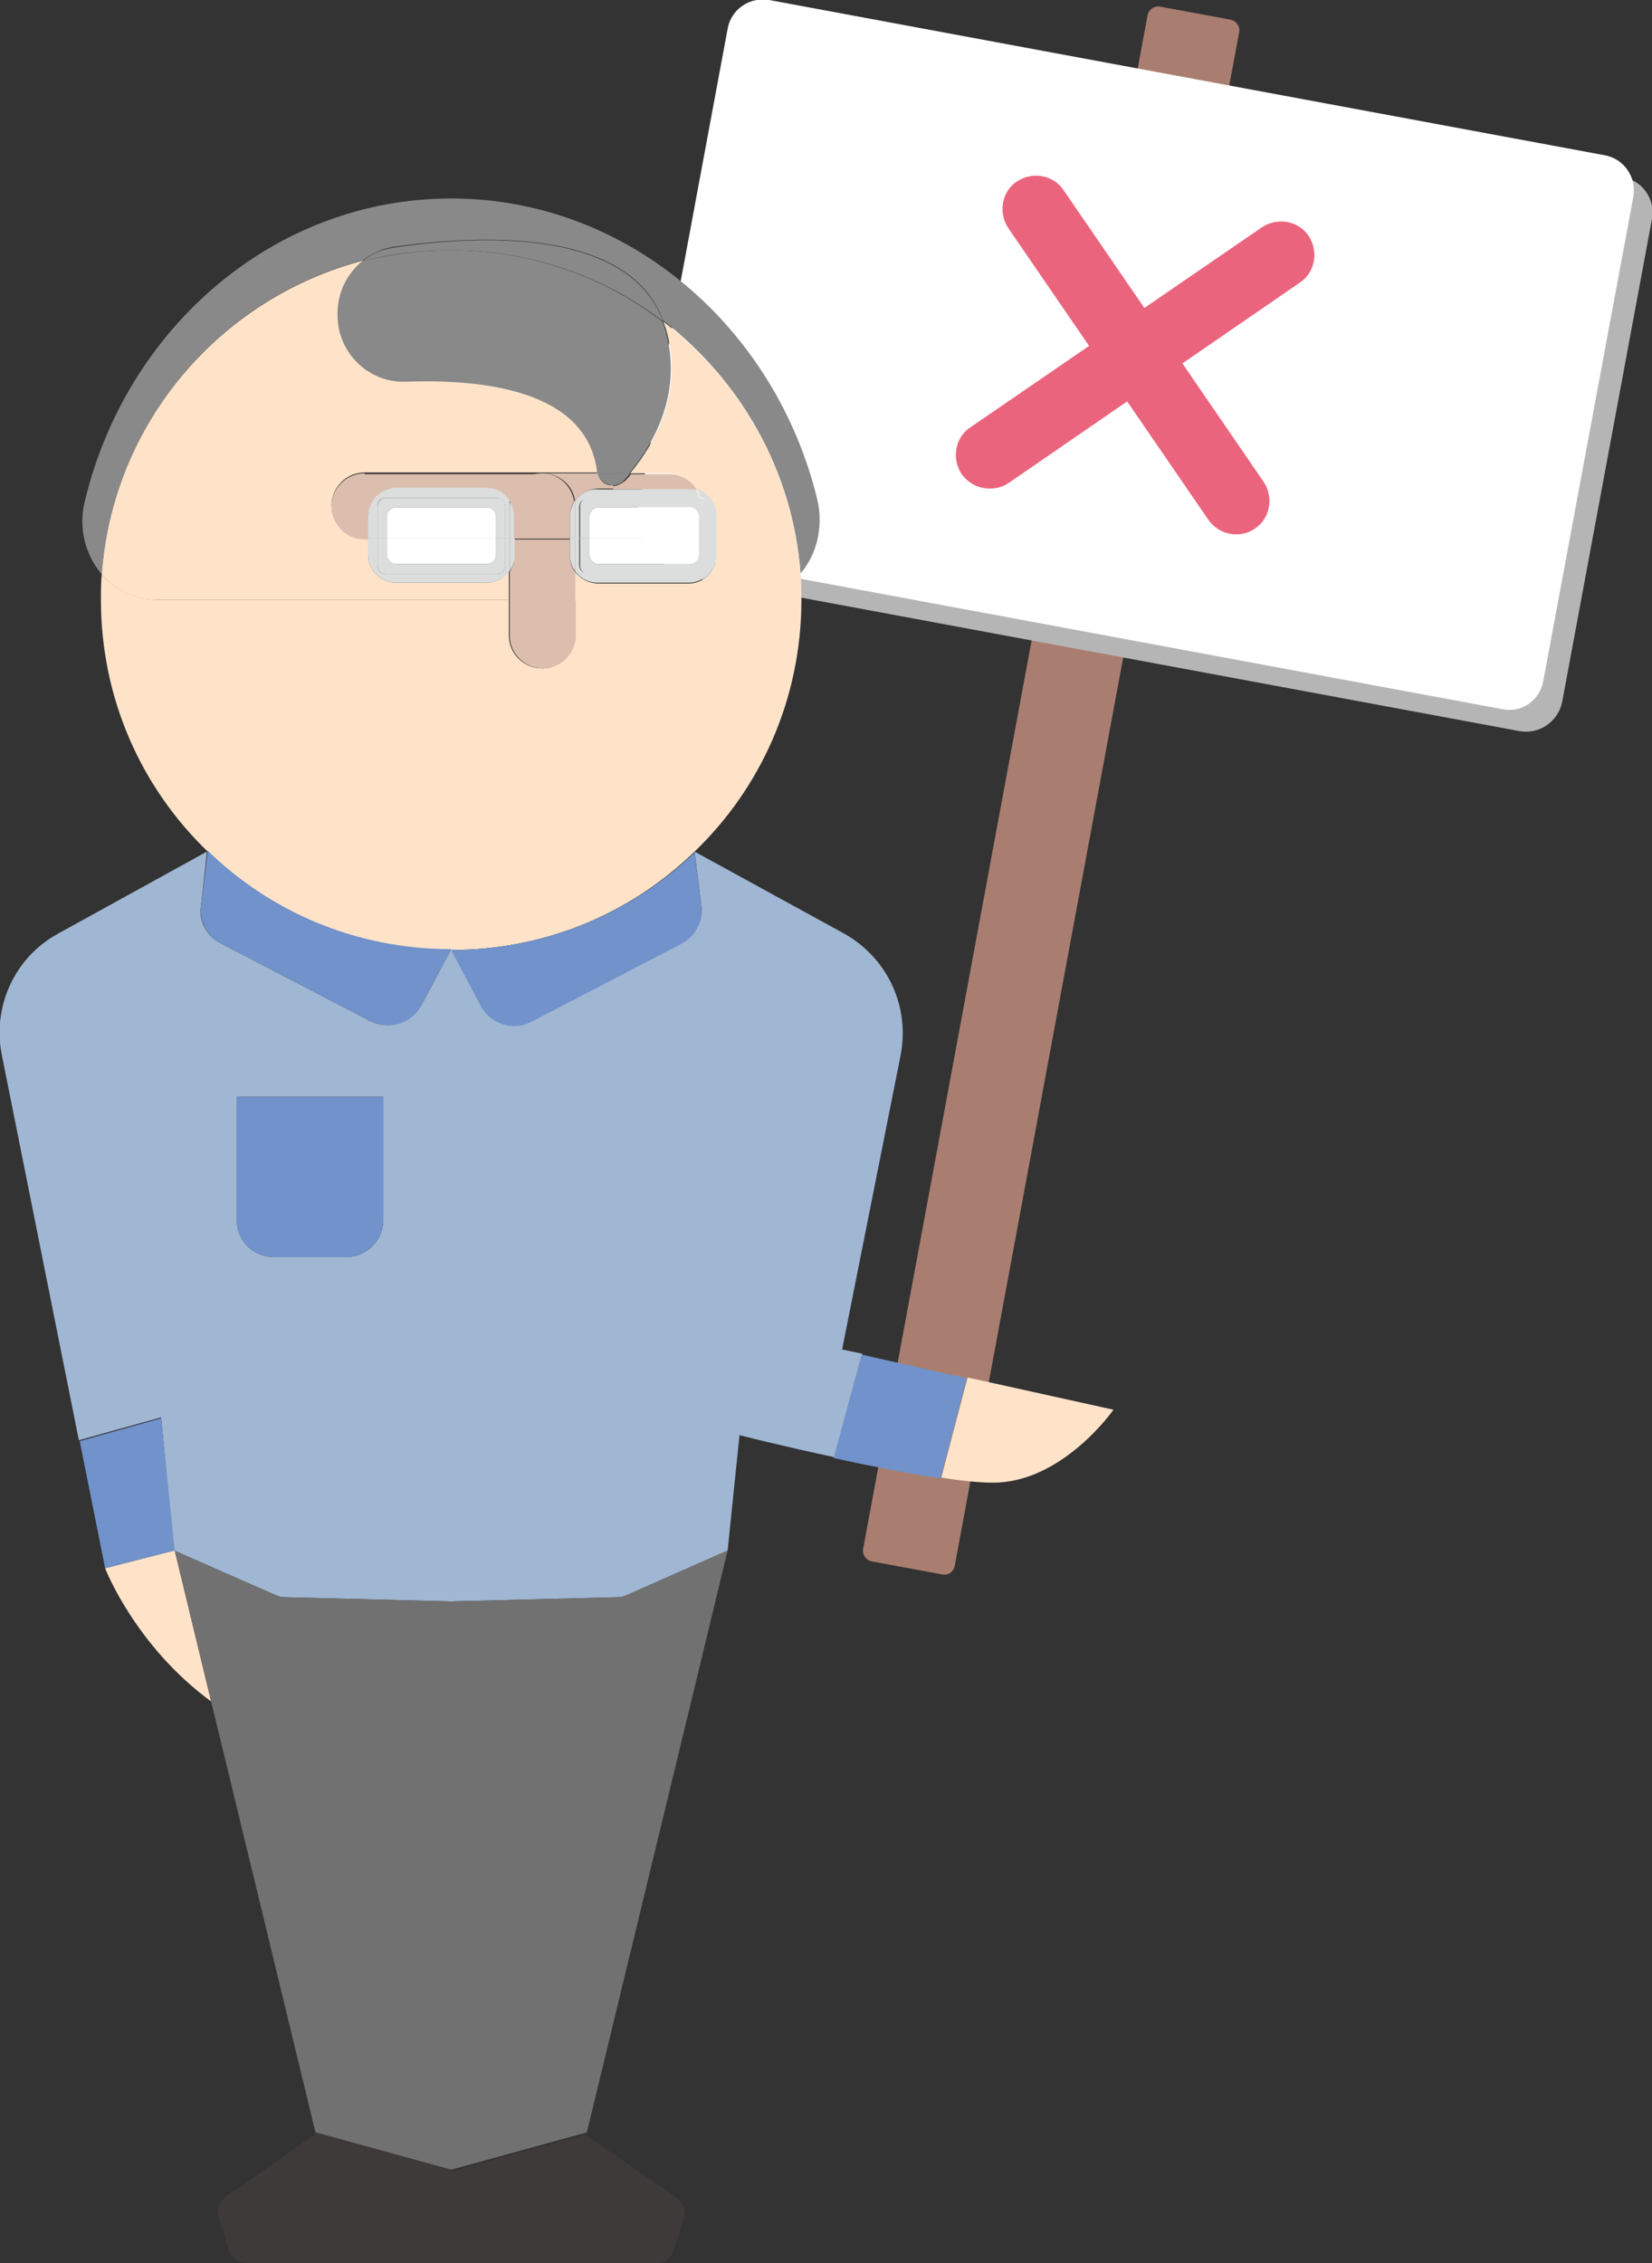 <?xml version="1.0" encoding="utf-8"?>
<!-- Generator: Adobe Illustrator 18.0.0, SVG Export Plug-In . SVG Version: 6.00 Build 0)  -->
<!DOCTYPE svg PUBLIC "-//W3C//DTD SVG 1.1//EN" "http://www.w3.org/Graphics/SVG/1.1/DTD/svg11.dtd">
<svg version="1.1" xmlns="http://www.w3.org/2000/svg" xmlns:xlink="http://www.w3.org/1999/xlink" x="0px" y="0px"
	 viewBox="0 0 194.8 266.8" enable-background="new 0 0 194.8 266.8" xml:space="preserve">
<rect x="0" y="0" width="194.8" height="266.8" fill="#333333" stroke="none"/>
<g id="Layer_1">
	<g>
		<g>
			<path fill="#A97E70" d="M111,185.6l-8.1-1.5c-0.8-0.1-1.3-0.9-1.1-1.6L135.3,1.9c0.1-0.8,0.9-1.3,1.6-1.1l8.1,1.5
				c0.8,0.1,1.3,0.9,1.1,1.6l-33.5,180.6C112.5,185.3,111.8,185.8,111,185.6z"/>
			<path fill="#B5B5B6" d="M179.2,86.2L80.7,67.9c-2.3-0.4-3.8-2.6-3.4-4.9L88,6c0.4-2.3,2.6-3.8,4.9-3.4l98.5,18.3
				c2.3,0.4,3.8,2.6,3.4,4.9l-10.6,57C183.7,85.1,181.5,86.6,179.2,86.2z"/>
			<path fill="#FFFFFF" d="M177.1,83.6L78.6,65.3c-2.3-0.4-3.8-2.6-3.4-4.9l10.6-57c0.4-2.3,2.6-3.8,4.9-3.4l98.5,18.3
				c2.3,0.4,3.8,2.6,3.4,4.9l-10.6,57C181.6,82.6,179.4,84.1,177.1,83.6z"/>
			<g>
				<path fill="#EB647D" d="M145.8,63c-1.3,0-2.5-0.6-3.3-1.7l-23.6-34.4c-1.2-1.8-0.8-4.3,1-5.5c1.8-1.2,4.3-0.8,5.5,1L149,56.8
					c1.2,1.8,0.8,4.3-1,5.5C147.3,62.8,146.5,63,145.8,63z"/>
			</g>
			<g>
				<path fill="#EB647D" d="M116.7,57.6c-1.3,0-2.5-0.6-3.3-1.7c-1.2-1.8-0.8-4.3,1-5.5l34.4-23.6c1.8-1.2,4.3-0.8,5.5,1
					c1.2,1.8,0.8,4.3-1,5.5L119,56.9C118.3,57.4,117.5,57.6,116.7,57.6z"/>
			</g>
		</g>
		<g>
			<path fill="#A0B7D3" d="M87.2,169.2c0,0,5.1,1.3,11.2,2.6l3.3-12.2l-2.4-0.5l6.9-34.7c1.1-5.7-1.5-11.4-6.6-14.3l-17.7-9.7
				l0.8,6.4c0.2,1.8-0.7,3.6-2.4,4.4l-17.7,9.2c-2.1,1.1-4.8,0.3-5.9-1.9l-3.5-6.6l-3.5,6.6c-1.2,2.1-3.8,3-6,1.9l-17.7-9.2
				c-1.6-0.8-2.6-2.6-2.3-4.4l0.7-6.4l-17.6,9.7c-5.1,2.8-7.7,8.6-6.6,14.2l9.1,45.5l9.7-2.7l1.5,15.7l12.1,5.3
				c0.3,0.1,0.5,0.2,0.8,0.2l19.8,0.5l19.8-0.5c0.3,0,0.6-0.1,0.8-0.2l12-5.3L87.2,169.2z M27.9,143.8v-14.5h17.3v14.5
				c0,2.5-2,4.4-4.4,4.4h-8.5C29.8,148.2,27.9,146.2,27.9,143.8z"/>
			<polygon fill="#7192CB" points="9.4,169.9 12.4,184.9 20.6,182.8 19,167.2 			"/>
			<path fill="#898989" d="M10,59.1c-0.8,3.2,0.1,6.4,2,8.6c1.3-17.9,14-32.6,30.8-37c1-0.8,2.3-1.4,3.6-1.6
				c9.9-1.4,27.7-2.4,31.8,8.7c9.1,7,15.3,17.7,16.2,29.8c1.9-2.2,2.7-5.4,2-8.6C91.5,38.6,74,23.4,53.2,23.4S14.9,38.6,10,59.1z"/>
			<path fill="#FFE3C9" d="M12,67.7c-0.1,1-0.1,2-0.1,3c0,11.7,4.8,22.2,12.6,29.7C31.9,107.6,42,112,53.2,112s21.3-4.4,28.7-11.6
				c7.8-7.5,12.6-18,12.6-29.7c0-1,0-2-0.1-3.1c-1.6,1.9-3.8,3.1-6.5,3.1H67.8v4.2c0,2.1-1.7,3.9-3.9,3.9c-2.1,0-3.9-1.7-3.9-3.9
				v-4.2H18.5C15.9,70.7,13.6,69.5,12,67.7z"/>
			<path fill="#FFE3C9" d="M12.4,184.9L12.4,184.9c0,0,3.5,9.1,12.5,15.7l-4.3-17.8L12.4,184.9z"/>
			<path fill="#FFE3C9" d="M12,67.7c1.6,1.8,3.8,3,6.4,3h41.6v-3.4c-0.6,0.9-1.6,1.4-2.7,1.4H46.7c-1.8,0-3.3-1.5-3.3-3.3v-1.9H43
				c-2.1,0-3.9-1.7-3.9-3.9c0-2.1,1.7-3.9,3.9-3.9h21h6.5c0-0.1,0-0.1,0-0.2c-1.2-9.8-13.9-11-22.5-10.6c-4.4,0.2-8.1-3.4-8.1-7.8
				v-0.3c0-2.5,1.2-4.7,3-6.1C26,35.1,13.3,49.8,12,67.7z"/>
			<path fill="#727171" d="M20.6,182.8l4.3,17.8l12.3,50.8l0,0l16,4.4l16-4.4l0,0l12.3-50.8l4.3-17.8l-12,5.3
				c-0.3,0.1-0.6,0.2-0.8,0.2l-19.8,0.5l-19.8-0.5c-0.3,0-0.6-0.1-0.8-0.2L20.6,182.8z"/>
			<path fill="#7192CB" d="M23.7,106.8c-0.2,1.8,0.7,3.6,2.3,4.4l17.7,9.2c2.2,1.1,4.8,0.3,6-1.9l3.5-6.6
				c-11.2,0-21.3-4.4-28.7-11.6L23.7,106.8z"/>
			<path fill="#3E3A39" d="M26.6,259c-0.8,0.6-1.1,1.6-0.8,2.5l1.2,3.8c0.3,0.9,1.1,1.5,2.1,1.5h24.1v-10.8v-0.2l-16-4.4l0,0.2
				L26.6,259z"/>
			<path fill="#7192CB" d="M27.9,129.3v14.5c0,2.5,2,4.4,4.4,4.4h8.5c2.5,0,4.4-2,4.4-4.4v-14.5H27.9z"/>
			<path fill="#898989" d="M39.8,36.9v0.3c0,4.4,3.7,8,8.1,7.8c8.6-0.3,21.3,0.8,22.5,10.6c0,0.1,0,0.1,0,0.2h3.8
				c3-3.6,6.4-9.7,4.2-17.1c-0.1-0.3-0.2-0.6-0.3-0.8c-6.9-5.3-15.6-8.4-25-8.4c-3.6,0-7.1,0.5-10.4,1.3
				C41,32.2,39.8,34.4,39.8,36.9z"/>
			<path fill="#DBBEAD" d="M43,55.8c-2.1,0-3.9,1.7-3.9,3.9c0,2.1,1.7,3.9,3.9,3.9h0.4v-2.6c0-1.8,1.5-3.3,3.3-3.3h10.7
				c1.2,0,2.2,0.6,2.8,1.5c0.3-1.9,1.9-3.3,3.8-3.3H43z"/>
			<path fill="#DCDDDD" d="M43.4,63.5v1.9c0,1.8,1.5,3.3,3.3,3.3h10.7c1.1,0,2.1-0.6,2.7-1.4v-3.8h-0.5v3.2c0,0.5-0.4,1-1,1H45.5
				c-0.5,0-1-0.4-1-1v-3.2H43.4z"/>
			<path fill="#DCDDDD" d="M43.4,60.9v2.6h1.1v-3.8c0-0.6,0.4-1,1-1h13.1c0.5,0,1,0.4,1,1v3.8h0.5v-3.9c0-0.2,0-0.4,0-0.6
				c-0.6-0.9-1.6-1.5-2.8-1.5H46.7C44.8,57.6,43.4,59.1,43.4,60.9z"/>
			<path fill="#DCDDDD" d="M44.5,63.5v3.2c0,0.5,0.4,1,1,1h13.1c0.5,0,1-0.4,1-1v-3.2h-1.1v1.9c0,0.6-0.5,1.1-1.1,1.1H46.7
				c-0.6,0-1.1-0.5-1.1-1.1v-1.9H44.5z"/>
			<path fill="#DCDDDD" d="M44.5,59.7v3.8h1.1v-2.6c0-0.6,0.5-1.1,1.1-1.1h10.7c0.6,0,1.1,0.5,1.1,1.1v2.6h1.1v-3.8c0-0.6-0.4-1-1-1
				H45.5C44.9,58.7,44.5,59.2,44.5,59.7z"/>
			<path fill="#FFFFFF" d="M45.6,63.5v1.9c0,0.6,0.5,1.1,1.1,1.1h10.7c0.6,0,1.1-0.5,1.1-1.1v-1.9H45.6z"/>
			<path fill="#FFFFFF" d="M45.6,60.9v2.6h12.9v-2.6c0-0.6-0.5-1.1-1.1-1.1H46.7C46.1,59.8,45.6,60.3,45.6,60.9z"/>
			<path fill="#898989" d="M46.4,29.2c-1.4,0.2-2.6,0.7-3.6,1.6c3.3-0.9,6.8-1.3,10.4-1.3c9.4,0,18.1,3.1,25,8.4
				C74.1,26.8,56.3,27.7,46.4,29.2z"/>
			<path fill="#3E3A39" d="M53.2,256.1v10.8h24.1c1,0,1.8-0.6,2.1-1.5l1.2-3.8c0.3-0.9,0-1.9-0.8-2.5l-10.6-7.3l0-0.2l-16,4.4V256.1
				z"/>
			<path fill="#7192CB" d="M53.2,112l3.5,6.6c1.1,2.1,3.8,3,5.9,1.9l17.7-9.2c1.6-0.8,2.6-2.6,2.4-4.4l-0.8-6.4
				C74.5,107.6,64.4,112,53.2,112z"/>
			<path fill="#DBBEAD" d="M60.1,70.7v4.2c0,2.1,1.7,3.9,3.9,3.9c2.1,0,3.9-1.7,3.9-3.9v-4.2H60.1z"/>
			<path fill="#DBBEAD" d="M60.1,67.4v3.4h7.7v-3.4c-0.4-0.5-0.6-1.2-0.6-1.9v-1.9h-6.6v1.9C60.7,66.2,60.5,66.8,60.1,67.4z"/>
			<path fill="#DCDDDD" d="M60.1,63.5v3.8c0.4-0.5,0.6-1.2,0.6-1.9v-1.9H60.1z"/>
			<path fill="#DCDDDD" d="M60.1,59.7v3.9h0.6v-2.6c0-0.7-0.2-1.3-0.5-1.8C60.1,59.3,60.1,59.5,60.1,59.7z"/>
			<path fill="#DBBEAD" d="M60.1,59.1c0.3,0.5,0.5,1.1,0.5,1.8v2.6h6.6v-2.6c0-0.7,0.2-1.3,0.5-1.8c-0.3-1.9-1.9-3.3-3.8-3.3
				S60.4,57.2,60.1,59.1z"/>
			<path fill="#DBBEAD" d="M70.5,55.8H64c1.9,0,3.6,1.4,3.8,3.3c0.6-0.9,1.6-1.5,2.8-1.5h1.7v-0.4C71.4,57.3,70.7,56.7,70.5,55.8z"
				/>
			<path fill="#DCDDDD" d="M67.2,63.5v1.9c0,0.7,0.2,1.4,0.6,1.9v-3.8H67.2z"/>
			<path fill="#DCDDDD" d="M67.2,60.9v2.6h0.6v-3.9c0-0.2,0-0.4,0-0.6C67.4,59.6,67.2,60.3,67.2,60.9z"/>
			<path fill="#DCDDDD" d="M67.8,59.1c0,0.2,0,0.4,0,0.6v3.9h0.5v-3.8c0-0.6,0.4-1,1-1h13.1c0,0,0.1,0,0.1,0c-0.1-0.3-0.2-0.7-0.4-1
				c-0.3-0.1-0.6-0.1-0.9-0.1h-9h-1.7C69.4,57.6,68.4,58.2,67.8,59.1z"/>
			<path fill="#FFE3C9" d="M67.8,67.4v3.4h20.1c2.6,0,4.9-1.2,6.5-3.1c-0.9-12.1-7-22.8-16.2-29.8c0.1,0.3,0.2,0.5,0.3,0.8
				c2.2,7.4-1.2,13.5-4.2,17.1h4.5c1.4,0,2.7,0.8,3.3,1.9c1.4,0.4,2.4,1.7,2.4,3.2v4.6c0,1.8-1.5,3.3-3.3,3.3H70.6
				C69.4,68.8,68.4,68.2,67.8,67.4z"/>
			<path fill="#DCDDDD" d="M67.8,63.5v3.8c0.6,0.9,1.6,1.4,2.7,1.4h10.7c1.8,0,3.3-1.5,3.3-3.3v-4.6c0-1.5-1-2.8-2.4-3.2
				c0.2,0.3,0.3,0.6,0.4,1c0.5,0.1,0.9,0.5,0.9,1v7c0,0.5-0.4,1-1,1H69.3c-0.6,0-1-0.4-1-1v-3.2H67.8z"/>
			<path fill="#DCDDDD" d="M68.4,63.5v3.2c0,0.5,0.4,1,1,1h13.1c0.6,0,1-0.4,1-1v-7c0-0.5-0.4-0.9-0.9-1c0.1,0.3,0.1,0.6,0.1,0.9
				c0,0.6-0.1,1.1-0.3,1.6v4.2c0,0.6-0.5,1.1-1.1,1.1H70.6c-0.6,0-1.1-0.5-1.1-1.1v-1.9H68.4z"/>
			<path fill="#DCDDDD" d="M68.4,59.7v3.8h1.1v-2.6c0-0.6,0.5-1.1,1.1-1.1h10.7c0.6,0,1.1,0.5,1.1,1.1v0.3c0.2-0.5,0.3-1,0.3-1.6
				c0-0.3,0-0.6-0.1-0.9c0,0-0.1,0-0.1,0H69.3C68.8,58.7,68.4,59.2,68.4,59.7z"/>
			<path fill="#FFFFFF" d="M69.5,63.5v1.9c0,0.6,0.5,1.1,1.1,1.1h10.7c0.6,0,1.1-0.5,1.1-1.1v-4.2c-0.6,1.3-1.9,2.3-3.5,2.3H69.5z"
				/>
			<path fill="#FFFFFF" d="M69.5,60.9v2.6h9.4c1.6,0,2.9-0.9,3.5-2.3v-0.3c0-0.6-0.5-1.1-1.1-1.1H70.6C70,59.8,69.5,60.3,69.5,60.9z
				"/>
			<path fill="#898989" d="M74.3,55.8h-3.8c0.2,0.9,1,1.4,1.8,1.4c0.5,0,1-0.2,1.3-0.6C73.8,56.4,74.1,56.1,74.3,55.8z"/>
			<path fill="#DBBEAD" d="M72.3,57.3v0.4h9c0.3,0,0.6,0,0.9,0.1c-0.7-1.2-1.9-1.9-3.3-1.9h-4.5c-0.2,0.3-0.5,0.6-0.7,0.8
				C73.2,57.1,72.7,57.3,72.3,57.3z"/>
			<path fill="#7192CB" d="M101.6,159.7l-3.3,12.2c4.1,0.9,8.7,1.8,12.6,2.4l3.1-11.8L101.6,159.7z"/>
			<path fill="#FFE3C9" d="M114.1,162.4l-3.1,11.8c2.4,0.4,4.6,0.6,6.1,0.6c8.2,0,14.2-8.6,14.2-8.6L114.1,162.4z"/>
		</g>
	</g>
</g>
<g id="Layer_2">
</g>
</svg>
